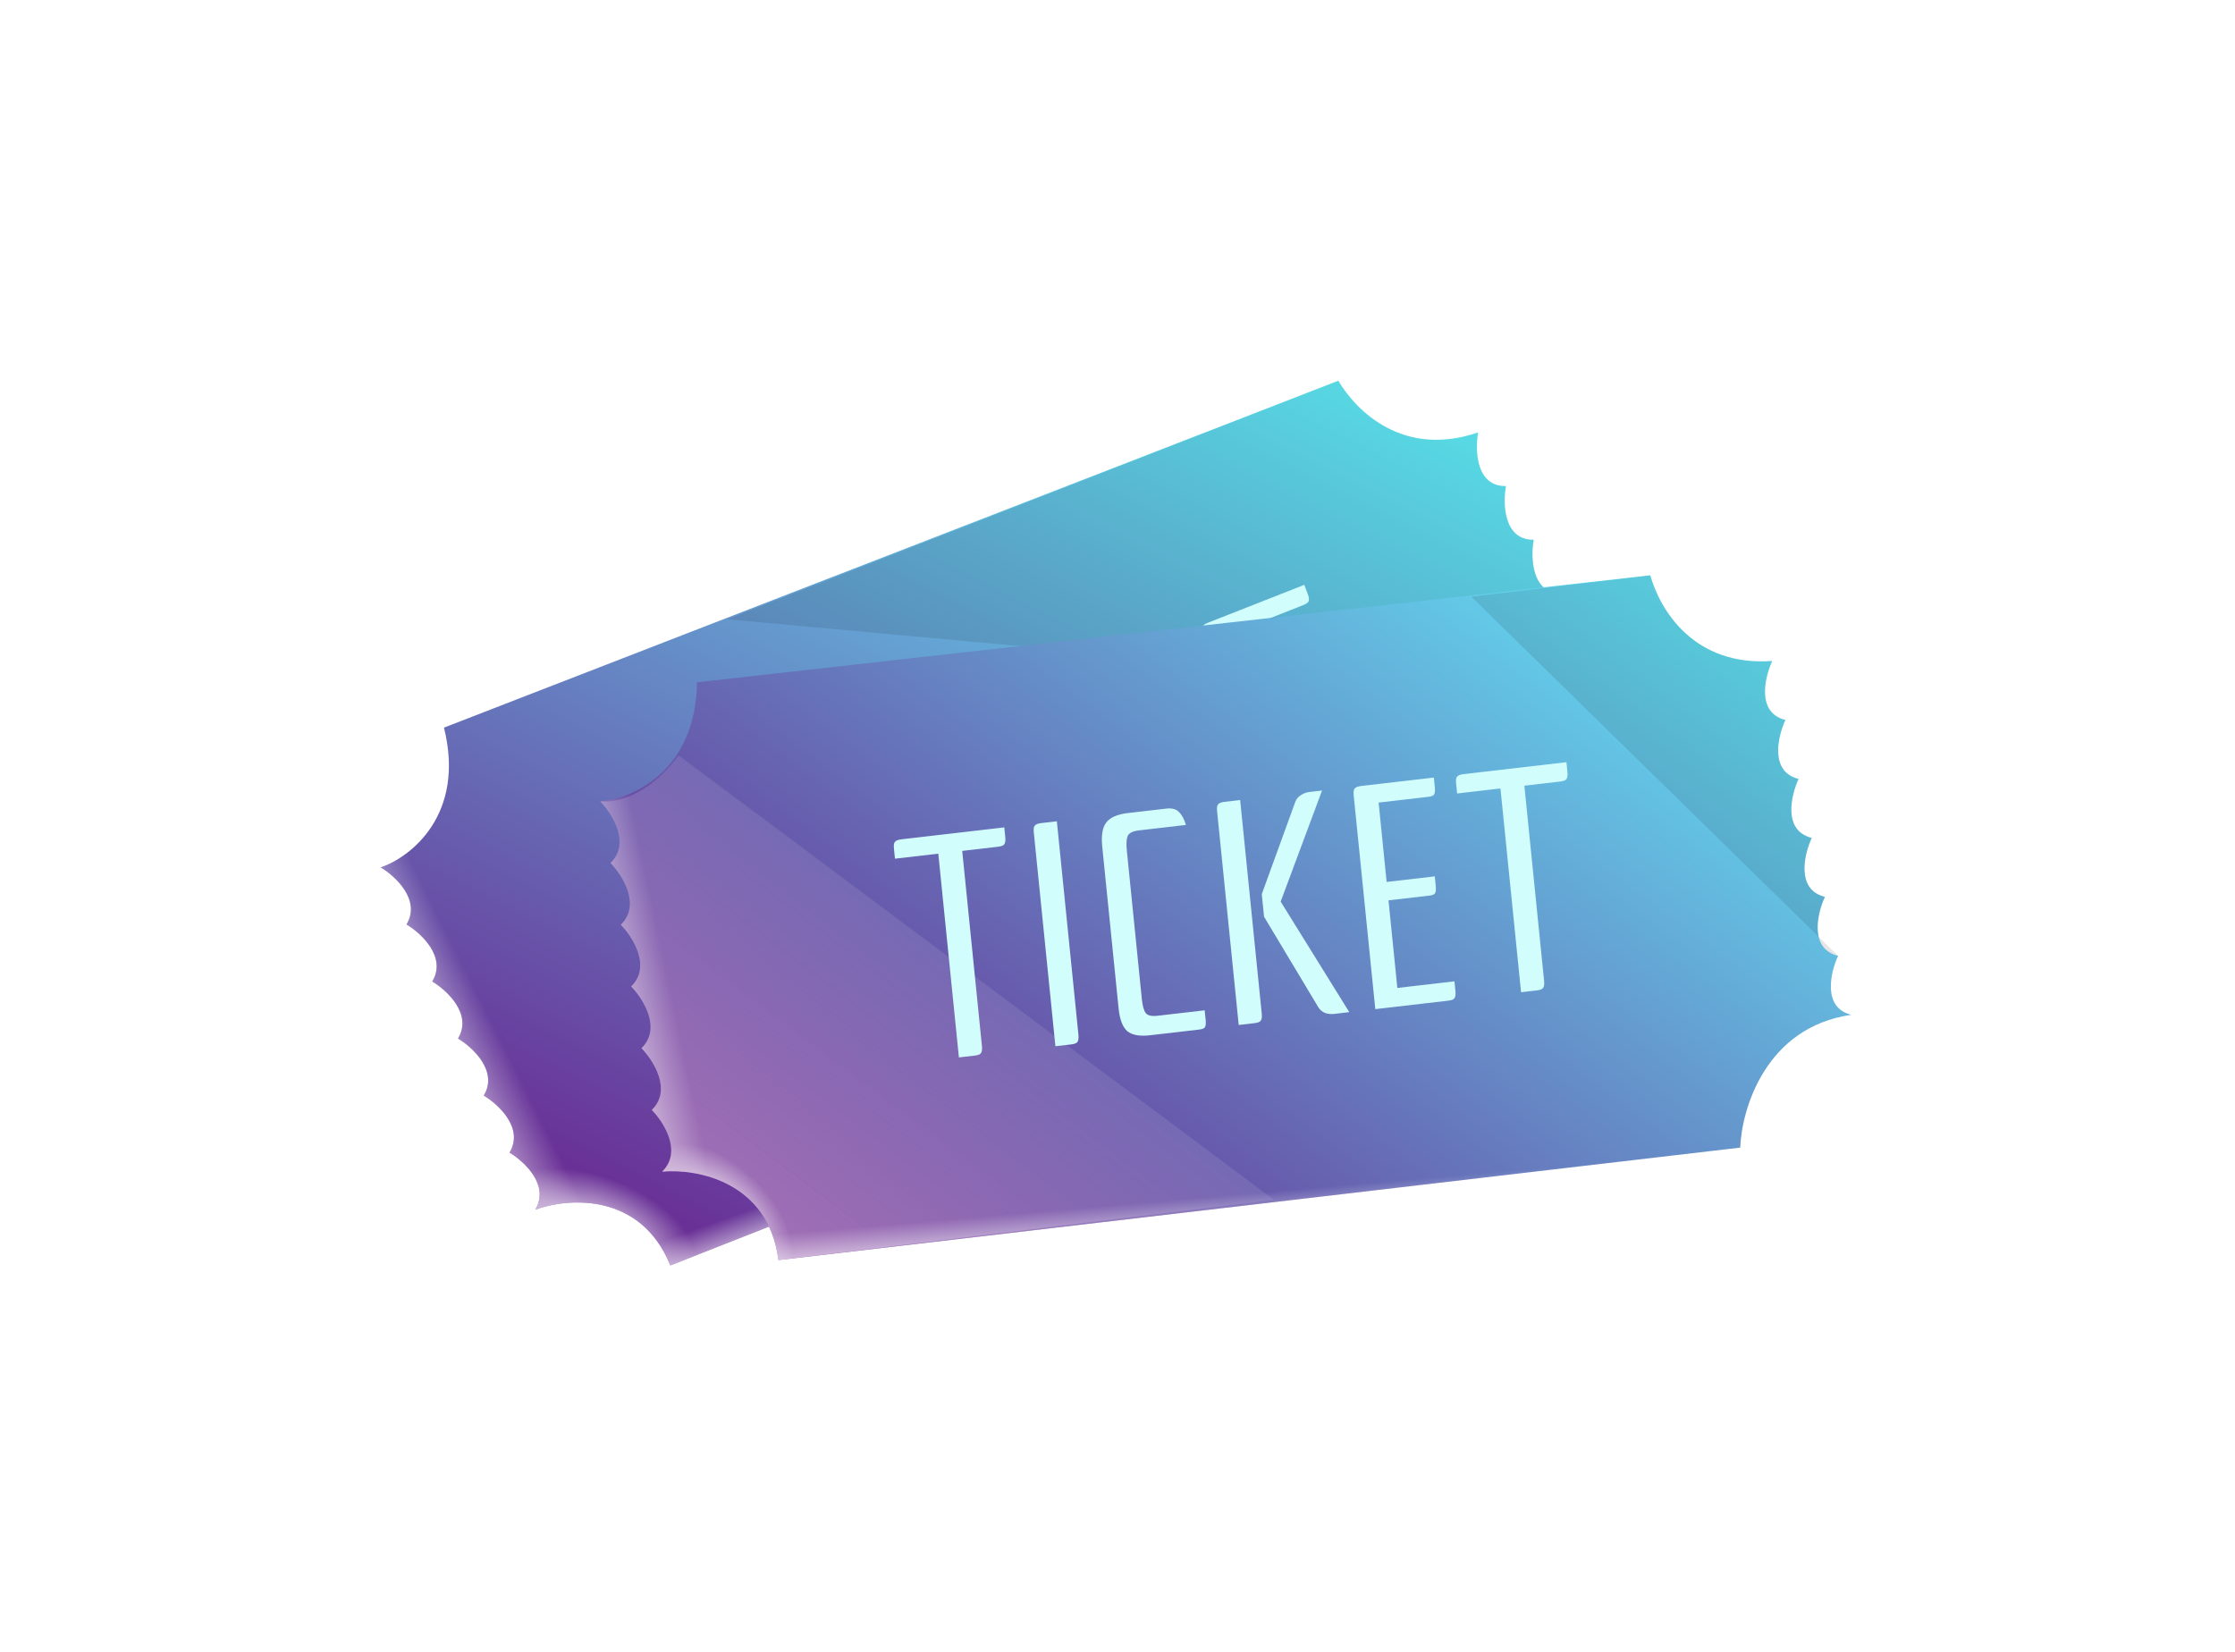 <svg width="207" height="153" viewBox="0 0 207 153" fill="none" xmlns="http://www.w3.org/2000/svg">
<g filter="url(#filter0_d_21_2)">
<path d="M41.12 67.396C43.127 75.445 38.051 79.382 35.263 80.344C36.625 81.162 39.009 83.365 37.649 85.627C39.011 86.445 41.394 88.648 40.034 90.911C41.396 91.729 43.78 93.931 42.42 96.194C43.782 97.012 46.165 99.215 44.806 101.477C46.168 102.296 48.551 104.498 47.192 106.76C48.554 107.579 50.938 109.781 49.578 112.044C52.596 110.935 59.323 110.416 62.085 117.209L145.546 84.387C144.752 80.844 145 72.981 152.347 69.867C149.58 69.916 149.478 66.575 149.773 64.898C147.006 64.946 146.904 61.605 147.199 59.929C144.432 59.977 144.33 56.636 144.624 54.96C141.858 55.008 141.755 51.667 142.05 49.991C139.283 50.039 139.181 46.698 139.476 45.022C136.709 45.07 136.607 41.729 136.902 40.052C130.009 42.411 125.648 38.137 123.953 35.264L41.12 67.396Z" fill="url(#paint0_linear_21_2)"/>
<path d="M41.12 67.396C43.127 75.445 38.051 79.382 35.263 80.344C36.625 81.162 39.009 83.365 37.649 85.627C39.011 86.445 41.394 88.648 40.034 90.911C41.396 91.729 43.78 93.931 42.42 96.194C43.782 97.012 46.165 99.215 44.806 101.477C46.168 102.296 48.551 104.498 47.192 106.76C48.554 107.579 50.938 109.781 49.578 112.044C52.596 110.935 59.323 110.416 62.085 117.209L145.546 84.387C144.752 80.844 145 72.981 152.347 69.867C149.58 69.916 149.478 66.575 149.773 64.898C147.006 64.946 146.904 61.605 147.199 59.929C144.432 59.977 144.33 56.636 144.624 54.96C141.858 55.008 141.755 51.667 142.05 49.991C139.283 50.039 139.181 46.698 139.476 45.022C136.709 45.07 136.607 41.729 136.902 40.052C130.009 42.411 125.648 38.137 123.953 35.264L41.12 67.396Z" fill="url(#paint1_linear_21_2)"/>
<path d="M41.12 67.396C43.126 75.445 38.051 79.382 35.262 80.344C36.624 81.162 39.008 83.365 37.649 85.627C39.011 86.445 41.393 88.648 40.033 90.911C41.395 91.729 43.779 93.931 42.419 96.194C43.781 97.012 46.165 99.215 44.805 101.477C46.167 102.296 48.551 104.498 47.191 106.76C48.553 107.579 50.937 109.781 49.577 112.044C52.595 110.935 59.323 110.416 62.084 117.209L145.546 84.387C144.751 80.844 144.999 72.981 152.346 69.867C149.58 69.916 149.477 66.575 149.772 64.898C147.005 64.946 146.903 61.605 147.198 59.929C144.431 59.977 144.329 56.636 144.623 54.96C141.857 55.008 141.755 51.667 142.049 49.991C139.283 50.039 139.18 46.698 139.475 45.022C136.708 45.07 136.606 41.729 136.901 40.052C130.008 42.411 125.647 38.137 123.952 35.264L41.12 67.396Z" fill="url(#paint2_radial_21_2)"/>
<path d="M41.12 67.396C43.127 75.445 38.051 79.382 35.263 80.344C36.625 81.162 39.009 83.365 37.649 85.627C39.011 86.445 41.394 88.648 40.034 90.911C41.396 91.729 43.78 93.931 42.42 96.194C43.782 97.012 46.165 99.215 44.806 101.477C46.168 102.296 48.551 104.498 47.192 106.76C48.554 107.579 50.938 109.781 49.578 112.044C52.596 110.935 59.323 110.416 62.085 117.209L145.546 84.387C144.752 80.844 145 72.981 152.347 69.867C149.58 69.916 149.478 66.575 149.773 64.898C147.006 64.946 146.904 61.605 147.199 59.929C144.432 59.977 144.33 56.636 144.624 54.96C141.858 55.008 141.755 51.667 142.05 49.991C139.283 50.039 139.181 46.698 139.476 45.022C136.709 45.07 136.607 41.729 136.902 40.052C130.009 42.411 125.648 38.137 123.953 35.264L41.12 67.396Z" fill="url(#paint3_linear_21_2)"/>
<path d="M67.356 57.361L123.951 35.264C125.646 38.137 130.007 42.412 136.9 40.053C136.605 41.729 136.707 45.07 139.474 45.022C139.179 46.698 139.282 50.039 142.048 49.991C141.754 51.667 141.856 55.008 144.623 54.96C144.328 56.636 144.43 59.977 147.197 59.929C146.928 61.461 146.99 64.381 149.111 64.838L149.771 64.898C149.532 64.903 149.312 64.881 149.111 64.838L67.356 57.361Z" fill="black" fill-opacity="0.1"/>
<path d="M72.029 73.366L72.352 74.223C72.463 74.518 72.488 74.741 72.426 74.893C72.374 75.019 72.21 75.136 71.933 75.245L68.822 76.47L75.228 93.475C75.339 93.77 75.363 93.993 75.301 94.145C75.249 94.271 75.085 94.389 74.809 94.498L73.434 95.038L66.747 77.287L62.987 78.767L62.664 77.909C62.553 77.615 62.523 77.404 62.575 77.278C62.637 77.126 62.806 76.996 63.083 76.887L72.029 73.366ZM76.59 71.571L83.6 90.18C83.711 90.475 83.736 90.698 83.674 90.849C83.622 90.975 83.458 91.093 83.181 91.202L81.807 91.743L74.797 73.134C74.685 72.839 74.656 72.628 74.707 72.502C74.769 72.351 74.939 72.221 75.215 72.112L76.59 71.571ZM90.017 88.511C89.118 88.865 88.406 88.923 87.88 88.686C87.364 88.423 86.925 87.812 86.564 86.854L81.252 72.752C80.891 71.793 80.819 71.049 81.036 70.519C81.264 69.964 81.827 69.509 82.726 69.155L86.071 67.839C86.572 67.641 86.979 67.64 87.29 67.835C87.612 68.005 87.926 68.336 88.231 68.83L84.16 70.433C83.624 70.644 83.332 70.896 83.284 71.19C83.236 71.484 83.32 71.917 83.535 72.488L88.43 85.484C88.646 86.056 88.868 86.434 89.096 86.619C89.325 86.805 89.707 86.792 90.243 86.581L94.314 84.978L94.637 85.835C94.748 86.13 94.781 86.35 94.737 86.495C94.702 86.614 94.546 86.728 94.27 86.837L90.017 88.511ZM92.493 65.311L99.503 83.92C99.614 84.215 99.638 84.438 99.576 84.59C99.525 84.716 99.361 84.833 99.084 84.942L97.71 85.483L90.7 66.874C90.588 66.579 90.559 66.369 90.61 66.242C90.672 66.091 90.842 65.961 91.118 65.852L92.493 65.311ZM107.304 81.707L106.007 82.217C105.731 82.326 105.451 82.373 105.167 82.357C104.876 82.323 104.622 82.201 104.404 81.991L97.405 75.189L96.665 73.226L97.467 64.21C97.491 63.904 97.603 63.649 97.804 63.443C97.997 63.218 98.232 63.052 98.509 62.943L99.598 62.514L98.534 73.443L107.304 81.707ZM108.156 70.766L111.031 78.398L115.984 76.448L116.307 77.305C116.418 77.6 116.442 77.824 116.38 77.975C116.329 78.101 116.165 78.219 115.888 78.328L109.561 80.818L102.551 62.209C102.44 61.914 102.41 61.704 102.462 61.578C102.524 61.426 102.693 61.296 102.97 61.187L109.297 58.697L109.62 59.554C109.731 59.849 109.764 60.068 109.719 60.213C109.685 60.332 109.529 60.447 109.253 60.555L104.948 62.25L107.552 69.162L111.727 67.519L112.05 68.376C112.161 68.671 112.194 68.891 112.149 69.036C112.115 69.155 111.959 69.269 111.683 69.378L108.156 70.766ZM120.802 54.168L121.124 55.025C121.236 55.32 121.26 55.543 121.198 55.695C121.146 55.821 120.982 55.938 120.705 56.047L117.594 57.272L124 74.277C124.111 74.572 124.135 74.796 124.073 74.947C124.022 75.073 123.858 75.191 123.581 75.299L122.207 75.84L115.519 58.089L111.759 59.569L111.436 58.712C111.325 58.417 111.296 58.206 111.347 58.08C111.409 57.928 111.579 57.798 111.855 57.689L120.802 54.168Z" fill="#D2FDFD"/>
<path d="M64.553 63.196C64.436 71.491 58.524 74.001 55.583 74.219C56.691 75.358 58.433 78.096 56.54 79.936C57.648 81.075 59.389 83.813 57.496 85.654C58.604 86.793 60.346 89.531 58.454 91.371C59.562 92.51 61.303 95.248 59.411 97.088C60.518 98.228 62.261 100.966 60.368 102.806C61.476 103.945 63.218 106.683 61.326 108.523C64.527 108.223 71.164 109.439 72.099 116.712L161.175 106.296C161.312 102.668 163.56 95.129 171.459 93.995C168.772 93.335 169.526 90.079 170.239 88.534C167.552 87.874 168.306 84.617 169.019 83.072C166.332 82.412 167.087 79.155 167.8 77.61C165.113 76.95 165.867 73.694 166.58 72.148C163.893 71.488 164.647 68.232 165.361 66.686C162.673 66.026 163.428 62.77 164.141 61.224C156.874 61.745 153.75 56.498 152.844 53.288L64.553 63.196Z" fill="url(#paint4_linear_21_2)"/>
<path d="M64.553 63.196C64.436 71.491 58.524 74.001 55.583 74.219C56.691 75.358 58.433 78.096 56.54 79.936C57.648 81.075 59.389 83.813 57.496 85.654C58.604 86.793 60.346 89.531 58.454 91.371C59.562 92.51 61.303 95.248 59.411 97.088C60.518 98.228 62.261 100.966 60.368 102.806C61.476 103.945 63.218 106.683 61.326 108.523C64.527 108.223 71.164 109.439 72.099 116.712L161.175 106.296C161.312 102.668 163.56 95.129 171.459 93.995C168.772 93.335 169.526 90.079 170.239 88.534C167.552 87.874 168.306 84.617 169.019 83.072C166.332 82.412 167.087 79.155 167.8 77.61C165.113 76.95 165.867 73.694 166.58 72.148C163.893 71.488 164.647 68.232 165.361 66.686C162.673 66.026 163.428 62.77 164.141 61.224C156.874 61.745 153.75 56.498 152.844 53.288L64.553 63.196Z" fill="url(#paint5_linear_21_2)"/>
<path d="M64.553 63.196C64.436 71.491 58.524 74.001 55.583 74.219C56.691 75.358 58.433 78.096 56.54 79.936C57.648 81.075 59.389 83.813 57.496 85.654C58.604 86.793 60.346 89.531 58.454 91.371C59.562 92.51 61.303 95.248 59.411 97.088C60.518 98.228 62.261 100.966 60.368 102.806C61.476 103.945 63.218 106.683 61.326 108.523C64.527 108.223 71.164 109.439 72.099 116.712L161.175 106.296C161.312 102.668 163.56 95.129 171.459 93.995C168.772 93.335 169.526 90.079 170.239 88.534C167.552 87.874 168.306 84.617 169.019 83.072C166.332 82.412 167.087 79.155 167.8 77.61C165.113 76.95 165.867 73.694 166.58 72.148C163.893 71.488 164.647 68.232 165.361 66.686C162.673 66.026 163.428 62.77 164.141 61.224C156.874 61.745 153.75 56.498 152.844 53.288L64.553 63.196Z" fill="url(#paint6_linear_21_2)"/>
<path d="M64.553 63.196C64.436 71.491 58.524 74.001 55.583 74.219C56.691 75.358 58.433 78.096 56.54 79.936C57.648 81.075 59.389 83.813 57.496 85.654C58.604 86.793 60.346 89.531 58.454 91.371C59.562 92.51 61.303 95.248 59.411 97.088C60.518 98.228 62.261 100.966 60.368 102.806C61.476 103.945 63.218 106.683 61.326 108.523C64.527 108.223 71.164 109.439 72.099 116.712L161.175 106.296C161.312 102.668 163.56 95.129 171.459 93.995C168.772 93.335 169.526 90.079 170.239 88.534C167.552 87.874 168.306 84.617 169.019 83.072C166.332 82.412 167.087 79.155 167.8 77.61C165.113 76.95 165.867 73.694 166.58 72.148C163.893 71.488 164.647 68.232 165.361 66.686C162.673 66.026 163.428 62.77 164.141 61.224C156.874 61.745 153.75 56.498 152.844 53.288L64.553 63.196Z" fill="url(#paint7_radial_21_2)"/>
<path d="M136.274 55.268L152.843 53.287C153.749 56.497 156.873 61.744 164.14 61.224C163.426 62.769 162.672 66.025 165.359 66.685C164.646 68.231 163.892 71.487 166.579 72.147C165.866 73.693 165.111 76.949 167.798 77.609C167.085 79.155 166.331 82.411 169.018 83.071C168.59 84 168.146 85.546 168.443 86.775L170.238 88.533C169.165 88.269 168.641 87.592 168.443 86.775L136.274 55.268Z" fill="black" fill-opacity="0.1"/>
<path d="M56.541 79.936C58.434 78.096 56.691 75.358 55.583 74.219C56.811 74.411 59.985 73.83 62.862 69.967L117.997 111.129L72.099 116.712C71.164 109.439 64.528 108.223 61.326 108.523C63.219 106.683 61.477 103.945 60.369 102.806C62.261 100.966 60.519 98.228 59.411 97.089C61.304 95.248 59.562 92.51 58.455 91.371C60.347 89.531 58.605 86.793 57.497 85.654C59.39 83.814 57.649 81.075 56.541 79.936Z" fill="url(#paint8_linear_21_2)" fill-opacity="0.7"/>
<path d="M93.015 76.636L93.107 77.547C93.139 77.861 93.105 78.082 93.006 78.213C92.924 78.322 92.735 78.393 92.44 78.427L89.118 78.813L90.945 96.892C90.977 97.206 90.944 97.428 90.845 97.558C90.762 97.667 90.574 97.739 90.278 97.773L88.811 97.943L86.903 79.07L82.889 79.535L82.797 78.624C82.766 78.31 82.791 78.099 82.873 77.99C82.972 77.86 83.169 77.778 83.465 77.743L93.015 76.636ZM97.883 76.071L99.883 95.856C99.915 96.169 99.881 96.391 99.783 96.522C99.7 96.63 99.511 96.702 99.216 96.736L97.749 96.906L95.749 77.121C95.717 76.808 95.743 76.597 95.825 76.488C95.924 76.358 96.121 76.275 96.416 76.241L97.883 76.071ZM106.514 95.89C105.554 96.001 104.851 95.874 104.403 95.51C103.972 95.124 103.705 94.421 103.602 93.402L102.086 78.409C101.983 77.39 102.105 76.652 102.451 76.195C102.813 75.717 103.474 75.422 104.434 75.311L108.005 74.897C108.54 74.835 108.933 74.938 109.184 75.206C109.452 75.453 109.67 75.854 109.838 76.409L105.492 76.913C104.92 76.98 104.573 77.149 104.451 77.421C104.329 77.693 104.299 78.132 104.36 78.74L105.757 92.557C105.818 93.165 105.936 93.587 106.109 93.825C106.283 94.062 106.655 94.148 107.227 94.082L111.573 93.578L111.666 94.489C111.697 94.803 111.673 95.023 111.593 95.152C111.529 95.258 111.349 95.329 111.054 95.363L106.514 95.89ZM114.86 74.102L116.86 93.886C116.892 94.2 116.858 94.422 116.759 94.552C116.677 94.661 116.488 94.733 116.193 94.767L114.726 94.937L112.726 75.152C112.694 74.839 112.719 74.628 112.802 74.519C112.901 74.388 113.098 74.306 113.393 74.272L114.86 74.102ZM124.968 93.749L123.584 93.91C123.289 93.944 123.006 93.917 122.736 93.83C122.463 93.722 122.249 93.539 122.092 93.28L117.073 84.909L116.862 82.822L119.951 74.314C120.052 74.025 120.226 73.806 120.473 73.659C120.717 73.492 120.987 73.391 121.282 73.357L122.445 73.222L118.612 83.511L124.968 93.749ZM128.599 83.394L129.419 91.508L134.707 90.894L134.799 91.806C134.83 92.119 134.797 92.341 134.698 92.472C134.616 92.581 134.427 92.652 134.132 92.686L127.377 93.47L125.377 73.685C125.346 73.371 125.371 73.16 125.453 73.051C125.552 72.921 125.749 72.839 126.044 72.804L132.799 72.021L132.891 72.932C132.923 73.246 132.898 73.467 132.818 73.595C132.754 73.702 132.574 73.772 132.279 73.806L127.684 74.339L128.427 81.689L132.884 81.172L132.976 82.083C133.007 82.397 132.983 82.618 132.903 82.746C132.839 82.853 132.659 82.923 132.364 82.957L128.599 83.394ZM145.081 70.596L145.172 71.508C145.204 71.821 145.171 72.043 145.072 72.174C144.989 72.282 144.801 72.354 144.505 72.388L141.183 72.773L143.011 90.853C143.043 91.167 143.009 91.389 142.91 91.519C142.828 91.628 142.639 91.699 142.344 91.734L140.877 91.904L138.969 73.03L134.955 73.496L134.863 72.585C134.831 72.271 134.857 72.06 134.939 71.951C135.038 71.821 135.235 71.738 135.53 71.704L145.081 70.596Z" fill="#D2FDFD"/>
</g>
<defs>
<filter id="filter0_d_21_2" x="0.262" y="0.264" width="206.196" height="151.945" filterUnits="userSpaceOnUse" color-interpolation-filters="sRGB">
<feFlood flood-opacity="0" result="BackgroundImageFix"/>
<feColorMatrix in="SourceAlpha" type="matrix" values="0 0 0 0 0 0 0 0 0 0 0 0 0 0 0 0 0 0 127 0" result="hardAlpha"/>
<feOffset/>
<feGaussianBlur stdDeviation="17.5"/>
<feComposite in2="hardAlpha" operator="out"/>
<feColorMatrix type="matrix" values="0 0 0 0 0.812 0 0 0 0 0.573 0 0 0 0 0.804 0 0 0 0.8 0"/>
<feBlend mode="normal" in2="BackgroundImageFix" result="effect1_dropShadow_21_2"/>
<feBlend mode="normal" in="SourceGraphic" in2="effect1_dropShadow_21_2" result="shape"/>
</filter>
<linearGradient id="paint0_linear_21_2" x1="56.685" y1="121.14" x2="106.272" y2="22.46" gradientUnits="userSpaceOnUse">
<stop stop-color="#6A1D8C"/>
<stop offset="1" stop-color="#61F6FF"/>
</linearGradient>
<linearGradient id="paint1_linear_21_2" x1="42.597" y1="110.574" x2="51.384" y2="106.143" gradientUnits="userSpaceOnUse">
<stop stop-color="white"/>
<stop offset="1" stop-color="white" stop-opacity="0"/>
</linearGradient>
<radialGradient id="paint2_radial_21_2" cx="0" cy="0" r="1" gradientUnits="userSpaceOnUse" gradientTransform="translate(55.069 114.559) rotate(-68.963) scale(5.591 10.06)">
<stop stop-color="white"/>
<stop offset="1" stop-color="white" stop-opacity="0"/>
</radialGradient>
<linearGradient id="paint3_linear_21_2" x1="83.713" y1="112.031" x2="82.079" y2="107.481" gradientUnits="userSpaceOnUse">
<stop stop-color="white"/>
<stop offset="1" stop-color="white" stop-opacity="0"/>
</linearGradient>
<linearGradient id="paint4_linear_21_2" x1="76.172" y1="118.421" x2="141.428" y2="30.96" gradientUnits="userSpaceOnUse">
<stop stop-color="#6A1D8C"/>
<stop offset="1" stop-color="#61F6FF"/>
</linearGradient>
<linearGradient id="paint5_linear_21_2" x1="54.952" y1="105.319" x2="64.579" y2="103.28" gradientUnits="userSpaceOnUse">
<stop stop-color="white"/>
<stop offset="1" stop-color="white" stop-opacity="0"/>
</linearGradient>
<linearGradient id="paint6_linear_21_2" x1="94.332" y1="117.23" x2="93.915" y2="112.414" gradientUnits="userSpaceOnUse">
<stop stop-color="white"/>
<stop offset="1" stop-color="white" stop-opacity="0"/>
</linearGradient>
<radialGradient id="paint7_radial_21_2" cx="0" cy="0" r="1" gradientUnits="userSpaceOnUse" gradientTransform="translate(66.815 112.552) rotate(-45) scale(4.542 8.171)">
<stop stop-color="white"/>
<stop offset="1" stop-color="white" stop-opacity="0"/>
</radialGradient>
<linearGradient id="paint8_linear_21_2" x1="45.045" y1="143.489" x2="93.803" y2="79.096" gradientUnits="userSpaceOnUse">
<stop stop-color="white"/>
<stop offset="1" stop-color="white" stop-opacity="0"/>
</linearGradient>
</defs>
</svg>
